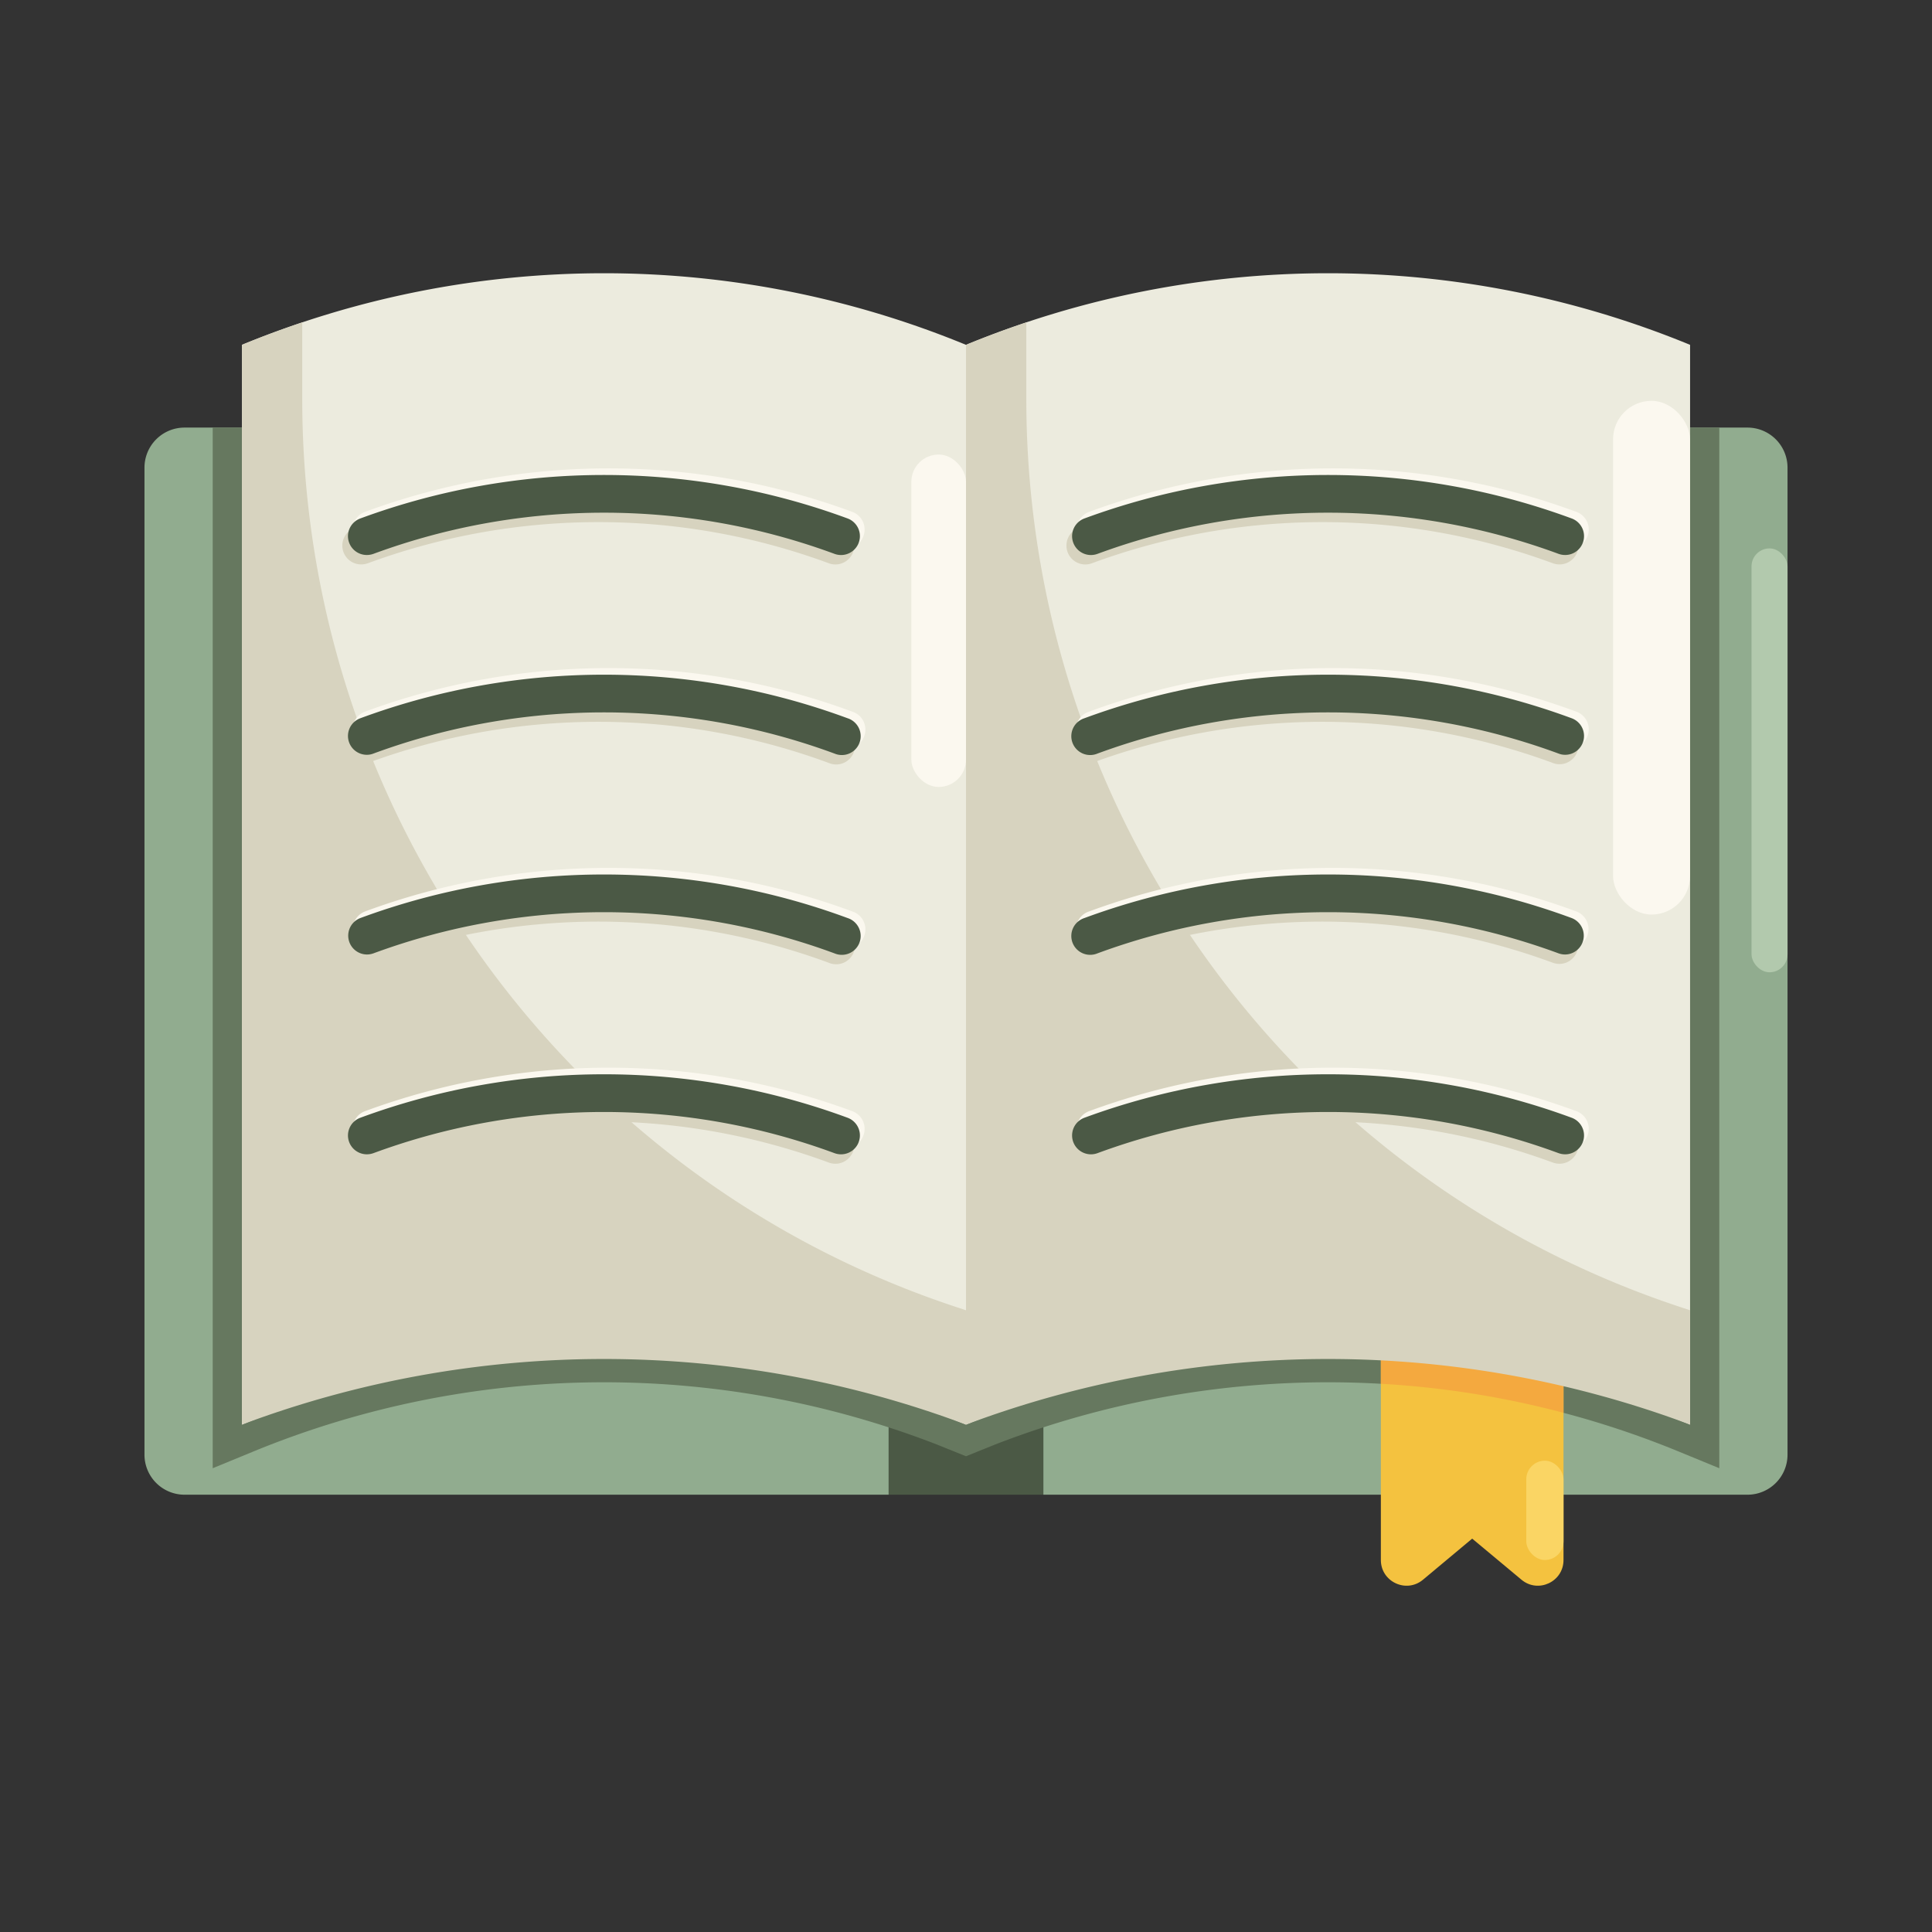 <?xml version="1.0" ?><!-- Uploaded to: SVG Repo, www.svgrepo.com, Generator: SVG Repo Mixer Tools -->
<svg width="50px" height="50px" viewBox="0 0 2050 2050" data-name="Layer 2" id="Layer_2" xmlns="http://www.w3.org/2000/svg"><rect x="0" y="0" width="2050" height="2050" fill="#333333" stroke="none"/><defs><style>.cls-1{fill:#4B5945;}.cls-2{fill:#91AC8F;}.cls-3{fill:#66785F;}.cls-4{fill:#ECEBDE;}.cls-5{fill:#f4c23f;}.cls-6{fill:#f4a93f;}.cls-7{fill:#D7D3BF;}.cls-8{fill:#FBF8EF;}.cls-9{fill:#fad564;}.cls-10{fill:#B2C9AD;}</style></defs><title/><rect class="cls-1" height="179.72" width="164.3" x="942.9" y="1406.3"/><path class="cls-2" d="M781.8,453.7h-586a42.5,42.5,0,0,0-42.5,42.5V1543.4a42.5,42.5,0,0,0,42.5,42.6H942.9V1484.5a43.6,43.6,0,0,0-.3-5.1L824,491.2A42.5,42.5,0,0,0,781.8,453.7Z"/><path class="cls-2" d="M1318.9,487.4l-210.8,990.2a43.2,43.2,0,0,0-1,8.8V1586h747.1a42.5,42.5,0,0,0,42.5-42.6V496.2a42.5,42.5,0,0,0-42.5-42.5H1360.5A42.4,42.4,0,0,0,1318.9,487.4Z"/><path class="cls-3" d="M1326,453.7,1107.1,1481.9v-75.6H942.9v75.6L819.5,453.7H225.7V1557.9l42.8-17.6a978.3,978.3,0,0,1,725.5-7.6l31,12.5,31-12.5a978.3,978.3,0,0,1,725.5,7.6l42.8,17.6V453.7Z"/><path class="cls-4" d="M1025,1511.6h0a1010.1,1010.1,0,0,0-768.3,0h0V365.9h0a1009.2,1009.2,0,0,1,768.3,0h0Z"/><path class="cls-5" d="M1614.4,1676.2l-52.3-43.6-52.2,43.6c-17.7,14.8-44.7,2.2-44.7-20.9V1359.2H1659v296.1C1659,1678.4,1632.1,1691,1614.4,1676.2Z"/><path class="cls-6" d="M1465.2,1468.3a966.5,966.5,0,0,1,193.8,30.8V1359.2H1465.2Z"/><path class="cls-4" d="M1025,1511.6h0a1010.1,1010.1,0,0,1,768.3,0h0V365.9h0a1009.2,1009.2,0,0,0-768.3,0h0Z"/><path class="cls-7" d="M320.7,423.2V342.1c-21.5,7.2-42.9,15.1-64,23.8h0V1511.6h0a1094.9,1094.9,0,0,1,768.3,0h0V1390.3l-6.9-2.3C601.4,1251.9,320.7,861.5,320.7,423.2Z"/><path class="cls-7" d="M1089,423.2V342.1q-32.4,10.8-64,23.8h0V1511.6h0a1094.9,1094.9,0,0,1,768.3,0h0V1390.3l-6.9-2.3C1369.6,1251.9,1089,861.5,1089,423.2Z"/><path class="cls-7" d="M383.3,598.9a20,20,0,0,1-6.9-38.8,747.5,747.5,0,0,1,516.9,0,20,20,0,1,1-13.8,37.6,706.7,706.7,0,0,0-489.3,0A20.9,20.9,0,0,1,383.3,598.9Z"/><path class="cls-7" d="M383.3,810.9a20,20,0,0,1-6.9-38.8,746,746,0,0,1,516.9,0,20,20,0,1,1-13.8,37.5,706.7,706.7,0,0,0-489.3,0A18.7,18.7,0,0,1,383.3,810.9Z"/><path class="cls-7" d="M383.3,1022.8a20,20,0,0,1-6.9-38.7,746,746,0,0,1,516.9,0,20,20,0,1,1-13.8,37.5,706.7,706.7,0,0,0-489.3,0A20.9,20.9,0,0,1,383.3,1022.8Z"/><path class="cls-7" d="M383.3,1234.8a20,20,0,0,1-6.9-38.8,747.5,747.5,0,0,1,516.9,0,20,20,0,1,1-13.8,37.6,706.7,706.7,0,0,0-489.3,0A20.9,20.9,0,0,1,383.3,1234.8Z"/><path class="cls-7" d="M1654.7,598.9a20.9,20.9,0,0,1-6.9-1.2,706.7,706.7,0,0,0-489.3,0,20,20,0,0,1-13.8-37.6,747.5,747.5,0,0,1,516.9,0,20,20,0,0,1-6.9,38.8Z"/><path class="cls-7" d="M1654.7,810.9a18.7,18.7,0,0,1-6.9-1.3,706.7,706.7,0,0,0-489.3,0,20,20,0,1,1-13.8-37.5,746,746,0,0,1,516.9,0,20,20,0,0,1-6.9,38.8Z"/><path class="cls-7" d="M1654.7,1022.8a20.9,20.9,0,0,1-6.9-1.2,706.7,706.7,0,0,0-489.3,0,20,20,0,1,1-13.8-37.5,746,746,0,0,1,516.9,0,20,20,0,0,1-6.9,38.7Z"/><path class="cls-7" d="M1654.7,1234.8a20.9,20.9,0,0,1-6.9-1.2,706.7,706.7,0,0,0-489.3,0,20,20,0,1,1-13.8-37.6,747.5,747.5,0,0,1,516.9,0,20,20,0,0,1-6.9,38.8Z"/><path class="cls-8" d="M1665.7,581.9a20.9,20.9,0,0,1-6.9-1.2,706.7,706.7,0,0,0-489.3,0,20,20,0,0,1-13.8-37.6,747.5,747.5,0,0,1,516.9,0,20,20,0,0,1-6.9,38.8Z"/><path class="cls-8" d="M1665.7,793.9a18.7,18.7,0,0,1-6.9-1.3,706.7,706.7,0,0,0-489.3,0,20,20,0,1,1-13.8-37.5,746,746,0,0,1,516.9,0,20,20,0,0,1-6.9,38.8Z"/><path class="cls-8" d="M1665.7,1005.8a20.9,20.9,0,0,1-6.9-1.2,706.7,706.7,0,0,0-489.3,0,20,20,0,1,1-13.8-37.5,746,746,0,0,1,516.9,0,20,20,0,0,1-6.9,38.7Z"/><path class="cls-8" d="M1665.7,1217.8a20.9,20.9,0,0,1-6.9-1.2,706.7,706.7,0,0,0-489.3,0,20,20,0,1,1-13.8-37.6,747.5,747.5,0,0,1,516.9,0,20,20,0,0,1-6.9,38.8Z"/><path class="cls-8" d="M394.3,581.9a20,20,0,0,1-6.9-38.8,747.5,747.5,0,0,1,516.9,0,20,20,0,1,1-13.8,37.6,706.7,706.7,0,0,0-489.3,0A20.9,20.9,0,0,1,394.3,581.9Z"/><path class="cls-8" d="M394.3,793.9a20,20,0,0,1-6.9-38.8,746,746,0,0,1,516.9,0,20,20,0,1,1-13.8,37.5,706.7,706.7,0,0,0-489.3,0A18.7,18.7,0,0,1,394.3,793.9Z"/><path class="cls-8" d="M394.3,1005.8a20,20,0,0,1-6.9-38.7,746,746,0,0,1,516.9,0,20,20,0,1,1-13.8,37.5,706.7,706.7,0,0,0-489.3,0A20.9,20.9,0,0,1,394.3,1005.8Z"/><path class="cls-8" d="M394.3,1217.8a20,20,0,0,1-6.9-38.8,747.5,747.5,0,0,1,516.9,0,20,20,0,1,1-13.8,37.6,706.7,706.7,0,0,0-489.3,0A20.9,20.9,0,0,1,394.3,1217.8Z"/><path class="cls-1" d="M1660.7,588.9a20.9,20.9,0,0,1-6.9-1.2,706.7,706.7,0,0,0-489.3,0,20,20,0,0,1-13.8-37.6,747.5,747.5,0,0,1,516.9,0,20,20,0,0,1-6.9,38.8Z"/><path class="cls-1" d="M1660.7,800.9a18.7,18.7,0,0,1-6.9-1.3,706.7,706.7,0,0,0-489.3,0,20,20,0,1,1-13.8-37.5,746,746,0,0,1,516.9,0,20,20,0,0,1-6.9,38.8Z"/><path class="cls-1" d="M1660.7,1012.8a20.9,20.9,0,0,1-6.9-1.2,706.7,706.7,0,0,0-489.3,0,20,20,0,1,1-13.8-37.5,746,746,0,0,1,516.9,0,20,20,0,0,1-6.9,38.7Z"/><path class="cls-1" d="M1660.7,1224.8a20.9,20.9,0,0,1-6.9-1.2,706.7,706.7,0,0,0-489.3,0,20,20,0,1,1-13.8-37.6,747.5,747.5,0,0,1,516.9,0,20,20,0,0,1-6.9,38.8Z"/><rect class="cls-8" height="545.11" rx="40.8" ry="40.8" width="81.6" x="1711.6" y="425.3"/><rect class="cls-8" height="352.73" rx="29" ry="29" width="58" x="967" y="482.3"/><path class="cls-1" d="M389.3,588.9a20,20,0,0,1-6.9-38.8,747.5,747.5,0,0,1,516.9,0,20,20,0,1,1-13.8,37.6,706.7,706.7,0,0,0-489.3,0A20.9,20.9,0,0,1,389.3,588.9Z"/><path class="cls-1" d="M389.3,800.9a20,20,0,0,1-6.9-38.8,746,746,0,0,1,516.9,0,20,20,0,1,1-13.8,37.5,706.7,706.7,0,0,0-489.3,0A18.7,18.7,0,0,1,389.3,800.9Z"/><path class="cls-1" d="M389.3,1012.8a20,20,0,0,1-6.9-38.7,746,746,0,0,1,516.9,0,20,20,0,1,1-13.8,37.5,706.7,706.7,0,0,0-489.3,0A20.9,20.9,0,0,1,389.3,1012.8Z"/><path class="cls-1" d="M389.3,1224.8a20,20,0,0,1-6.9-38.8,747.5,747.5,0,0,1,516.9,0,20,20,0,1,1-13.8,37.6,706.7,706.7,0,0,0-489.3,0A20.9,20.9,0,0,1,389.3,1224.8Z"/><rect class="cls-9" height="105.38" rx="19.8" ry="19.8" width="39.5" x="1619.5" y="1549.9"/><rect class="cls-10" height="449.76" rx="19.1" ry="19.1" width="38.2" x="1858.5" y="581.9"/></svg>